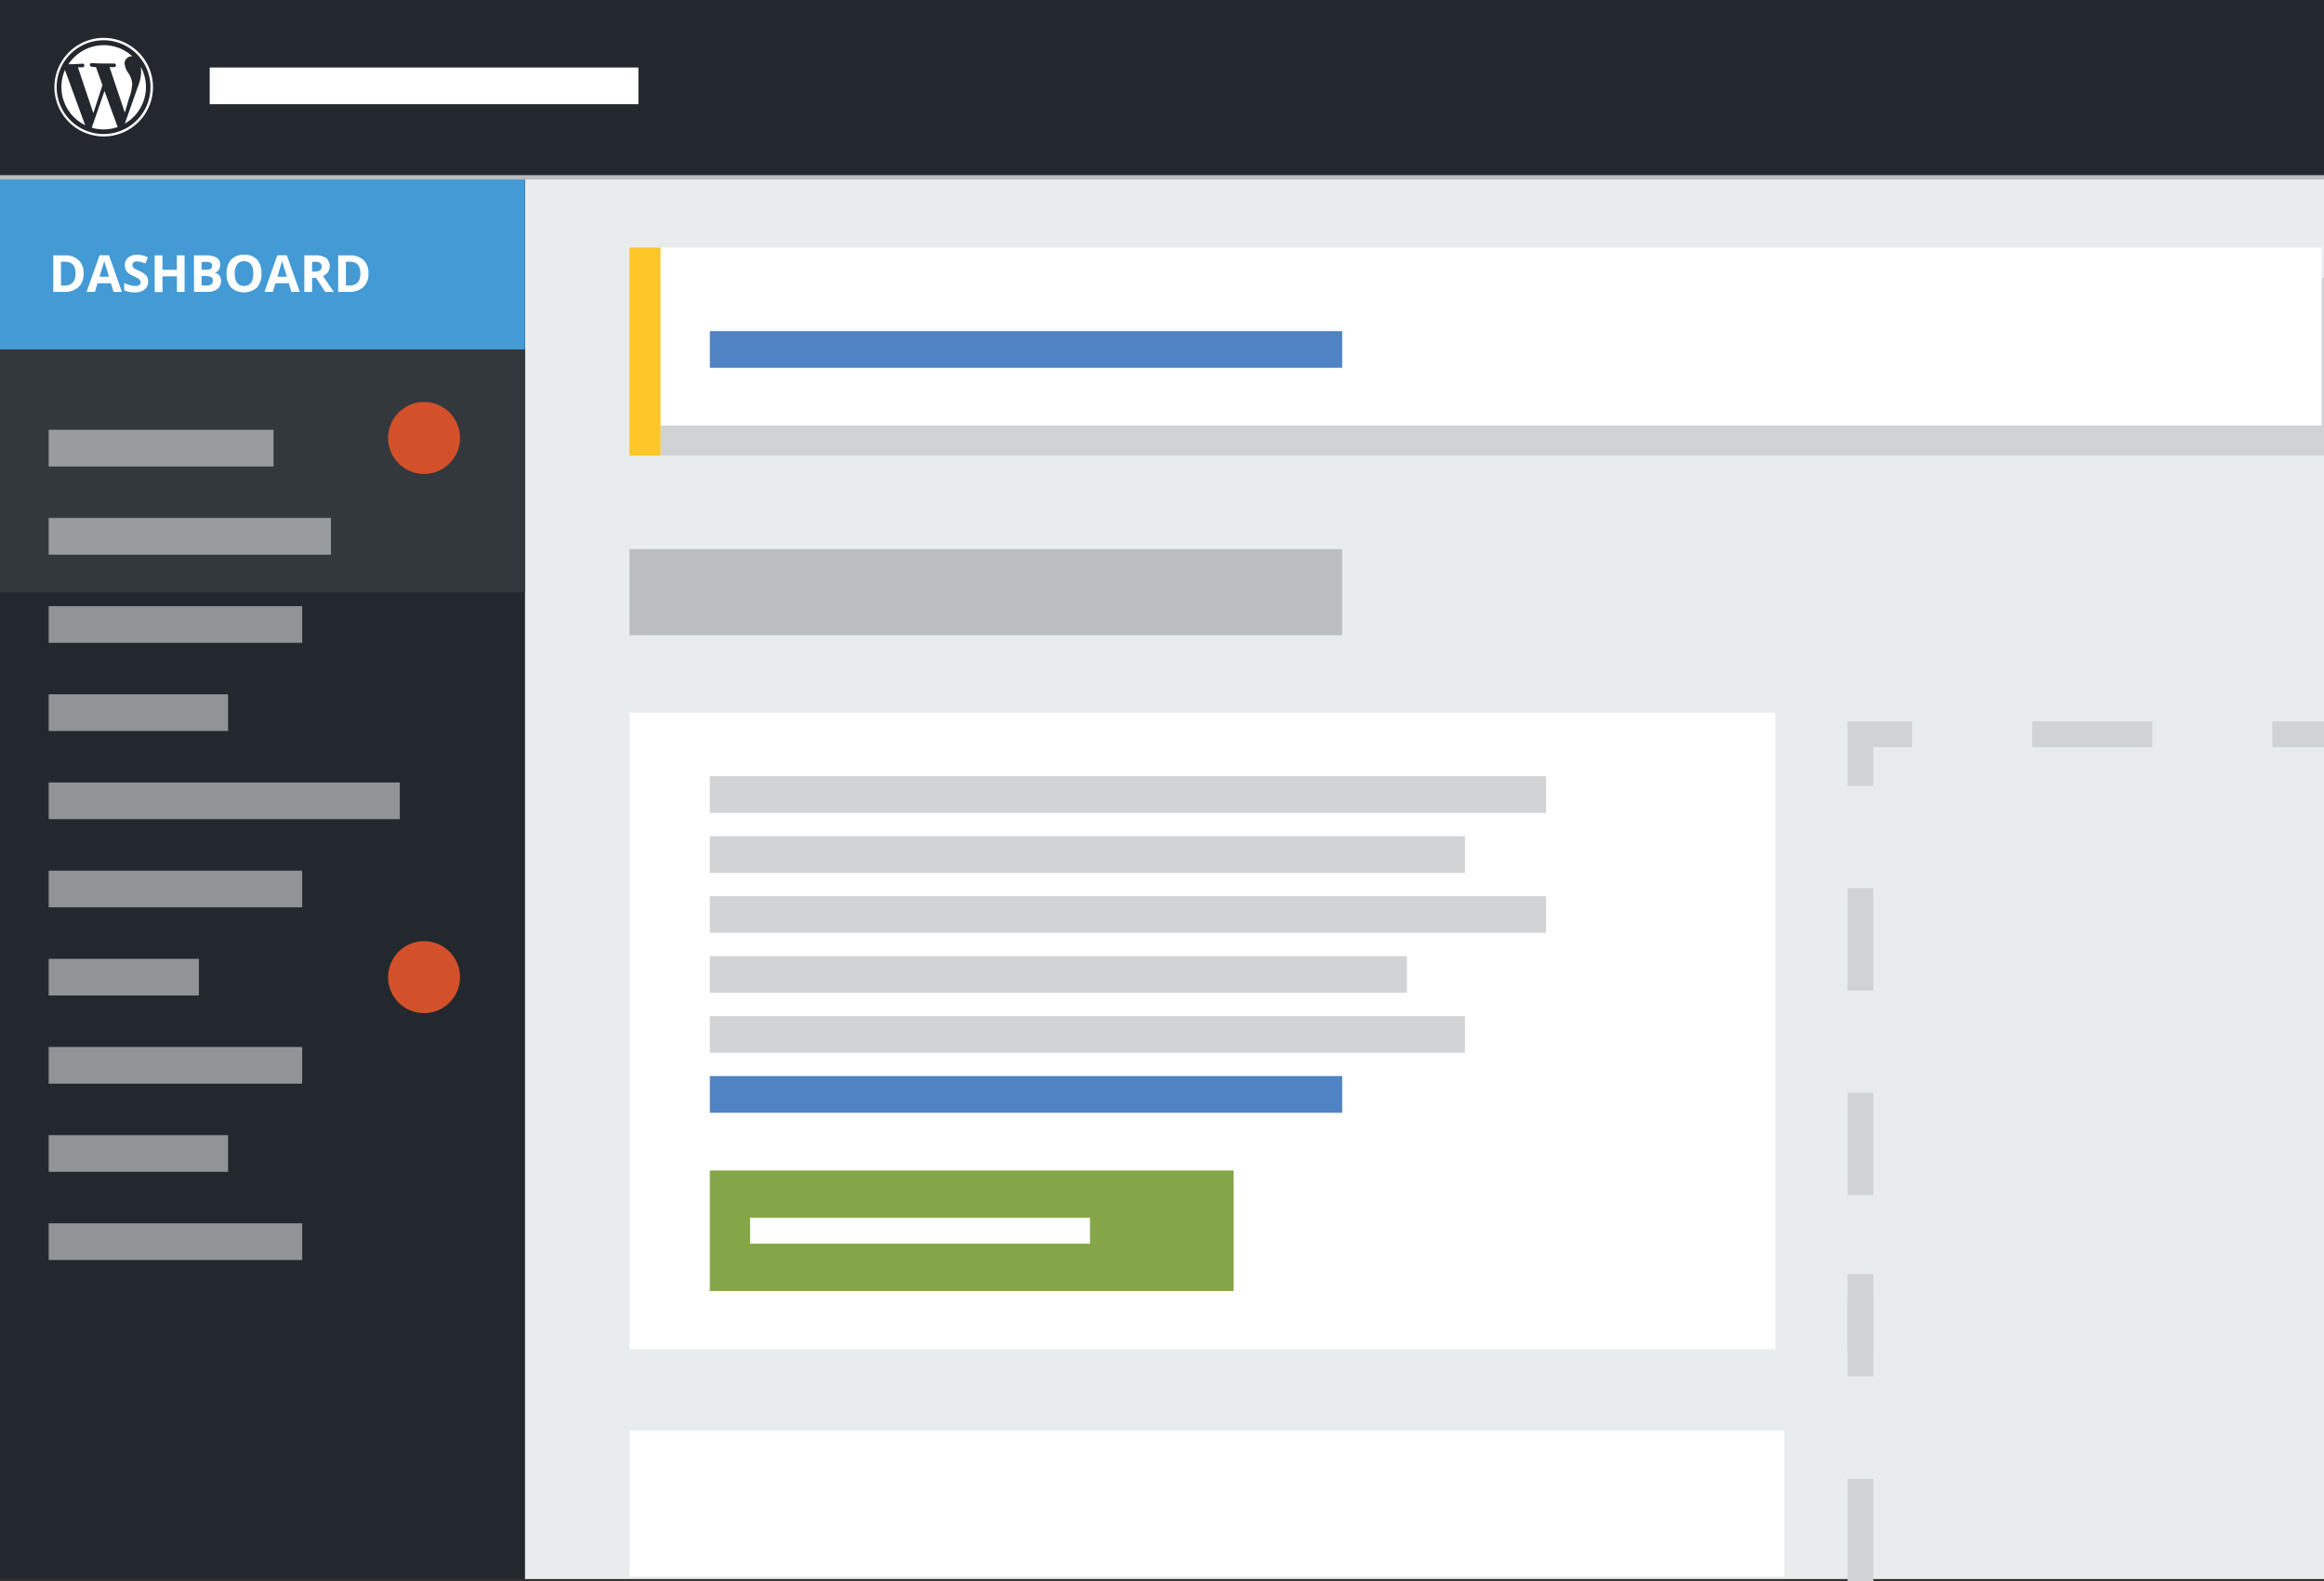 <svg id="Layer_1" data-name="Layer 1" xmlns="http://www.w3.org/2000/svg" viewBox="0 0 644.12 438.29"><rect x="0" y="0" width="644.12" height="438.29" fill="#333333" stroke="none"/><defs><style>.cls-1{fill:#e9eced;}.cls-2{fill:#22282d;}.cls-3{fill:#33383d;}.cls-4{fill:#439ad5;}.cls-5{fill:#fff;}.cls-11,.cls-12,.cls-13,.cls-15,.cls-16,.cls-17,.cls-19,.cls-6,.cls-8,.cls-9{fill:none;stroke-miterlimit:10;}.cls-6{stroke:#b9bbbd;stroke-width:1.2px;}.cls-7{fill:#d1d2d3;}.cls-19,.cls-8,.cls-9{stroke:#fff;}.cls-16,.cls-17,.cls-8,.cls-9{stroke-width:10.17px;}.cls-16,.cls-8{opacity:0.5;isolation:isolate;}.cls-10{fill:#d2502a;}.cls-11,.cls-12,.cls-13{stroke:#d1d2d3;}.cls-11,.cls-12,.cls-13,.cls-19{stroke-width:7.16px;}.cls-12{stroke-dasharray:28.36 28.36;}.cls-13{stroke-dasharray:33.28 33.28;}.cls-14{fill:#ffc627;}.cls-15{stroke:#bbbdbf;stroke-width:23.86px;}.cls-16{stroke:#a6a8ac;}.cls-17{stroke:#4f83c3;}.cls-18{fill:#85a648;}</style></defs><title>wordpress_large_dash-1</title><rect id="_Rectangle_2-2" data-name=" Rectangle 2-2" class="cls-1" x="145.16" y="49.15" width="498.96" height="388.56"/><rect id="_Rectangle_2-3" data-name=" Rectangle 2-3" class="cls-2" width="644.12" height="49.15"/><rect id="_Rectangle_3" data-name=" Rectangle 3" class="cls-2" y="49.15" width="145.51" height="388.56"/><rect id="_Rectangle_4" data-name=" Rectangle 4" class="cls-3" y="49.14" width="145.51" height="115.01"/><rect id="_Rectangle_5" data-name=" Rectangle 5" class="cls-4" y="49.15" width="145.51" height="47.72"/><path class="cls-5" d="M77.57,77.16A5,5,0,0,1,76.15,81,5.84,5.84,0,0,1,72,82.32H69.17V72.19h3.18A5.31,5.31,0,0,1,76.2,73.5,4.83,4.83,0,0,1,77.57,77.16Zm-2.23.06q0-3.25-2.88-3.26H71.31v6.6h.92c2.07,0,3.11-1.12,3.11-3.35Z" transform="translate(-54.4 -1.4)"/><path class="cls-5" d="M85.87,82.32l-.73-2.41h-3.7l-.73,2.41H78.39L82,72.15h2.6l3.59,10.17Zm-1.25-4.21c-.67-2.19-1.05-3.42-1.15-3.71a3.47,3.47,0,0,1-.18-.68c-.15.59-.59,2.06-1.31,4.39Z" transform="translate(-54.4 -1.4)"/><path class="cls-5" d="M95.44,79.51a2.63,2.63,0,0,1-1,2.16,4.29,4.29,0,0,1-2.75.79,6.47,6.47,0,0,1-2.87-.61v-2a11.68,11.68,0,0,0,1.74.64,5.17,5.17,0,0,0,1.3.19A1.83,1.83,0,0,0,93,80.41a.94.94,0,0,0,.38-.8.9.9,0,0,0-.17-.53,1.91,1.91,0,0,0-.49-.45,10.91,10.91,0,0,0-1.31-.69A6.08,6.08,0,0,1,90,77.11a3.08,3.08,0,0,1-.74-.94A2.79,2.79,0,0,1,89,74.93a2.62,2.62,0,0,1,.91-2.11A3.76,3.76,0,0,1,92.38,72a5.9,5.9,0,0,1,1.51.19,10.29,10.29,0,0,1,1.5.53l-.69,1.71A10.45,10.45,0,0,0,93.36,74a4.22,4.22,0,0,0-1-.13,1.38,1.38,0,0,0-.94.28.92.92,0,0,0-.33.74.87.87,0,0,0,.13.5,1.49,1.49,0,0,0,.42.41,13.49,13.49,0,0,0,1.36.71,5.41,5.41,0,0,1,2,1.36A2.66,2.66,0,0,1,95.44,79.51Z" transform="translate(-54.4 -1.4)"/><path class="cls-5" d="M105.58,82.32h-2.14V78h-4v4.37H97.27V72.19h2.15v4h4v-4h2.14V82.32Z" transform="translate(-54.4 -1.4)"/><path class="cls-5" d="M108.13,72.19h3.15a6,6,0,0,1,3.13.61,2.14,2.14,0,0,1,1,2,2.47,2.47,0,0,1-.43,1.49,1.69,1.69,0,0,1-1.13.7h0a2.25,2.25,0,0,1,1.39.8,2.93,2.93,0,0,1-.57,3.73,4.32,4.32,0,0,1-2.72.78h-3.79V72.19Zm2.15,4h1.25a2.3,2.3,0,0,0,1.26-.27,1,1,0,0,0,.39-.89.87.87,0,0,0-.43-.83A2.74,2.74,0,0,0,111.4,74h-1.13V76.2Zm0,1.7v2.64h1.4a2,2,0,0,0,1.31-.34,1.26,1.26,0,0,0,.42-1q0-1.26-1.8-1.26h-1.33Z" transform="translate(-54.4 -1.4)"/><path class="cls-5" d="M126.86,77.24a5.49,5.49,0,0,1-1.25,3.87,5.41,5.41,0,0,1-7.15,0,5.52,5.52,0,0,1-1.25-3.88,5.42,5.42,0,0,1,1.25-3.86A4.66,4.66,0,0,1,122.05,72a4.61,4.61,0,0,1,3.57,1.34A5.51,5.51,0,0,1,126.86,77.24Zm-7.39,0a4.2,4.2,0,0,0,.64,2.56,2.25,2.25,0,0,0,1.93.86c1.71,0,2.57-1.14,2.57-3.42s-.85-3.42-2.56-3.42a2.25,2.25,0,0,0-1.93.86A4.2,4.2,0,0,0,119.47,77.24Z" transform="translate(-54.4 -1.4)"/><path class="cls-5" d="M135.16,82.32l-.73-2.41h-3.69L130,82.32h-2.31l3.58-10.17h2.63l3.59,10.17h-2.33Zm-1.25-4.21c-.67-2.19-1-3.42-1.15-3.71a3.47,3.47,0,0,1-.18-.68c-.15.59-.59,2.06-1.31,4.39Z" transform="translate(-54.4 -1.4)"/><path class="cls-5" d="M140.9,78.43v3.89h-2.15V72.19h3a5.07,5.07,0,0,1,3.06.75,3,3,0,0,1,.5,3.87,3.25,3.25,0,0,1-1.39,1.09q2.29,3.42,3,4.41h-2.38L142,78.43Zm0-1.75h.69a2.64,2.64,0,0,0,1.5-.34,1.2,1.2,0,0,0,.48-1.07,1.11,1.11,0,0,0-.5-1,3,3,0,0,0-1.53-.3h-.64v2.71Z" transform="translate(-54.4 -1.4)"/><path class="cls-5" d="M156.52,77.16A5,5,0,0,1,155.1,81a5.81,5.81,0,0,1-4.1,1.32h-2.87V72.19h3.18a5.31,5.31,0,0,1,3.85,1.31A4.82,4.82,0,0,1,156.52,77.16Zm-2.23.06q0-3.25-2.88-3.26h-1.14v6.6h.92c2.07,0,3.1-1.12,3.1-3.35Z" transform="translate(-54.4 -1.4)"/><line id="_Path_2-2" data-name=" Path 2-2" class="cls-6" y1="49.15" x2="644.12" y2="49.15"/><rect id="_Rectangle_7" data-name=" Rectangle 7" class="cls-7" x="183.05" y="76.98" width="461.07" height="49.32"/><line id="_Path_3-2" data-name=" Path 3-2" class="cls-8" x1="13.49" y1="124.23" x2="75.81" y2="124.23"/><line id="_Path_4-2" data-name=" Path 4-2" class="cls-9" x1="58.12" y1="23.8" x2="176.94" y2="23.8"/><line id="_Path_5" data-name=" Path 5" class="cls-8" x1="13.49" y1="148.67" x2="91.72" y2="148.67"/><line id="_Path_6" data-name=" Path 6" class="cls-8" x1="13.49" y1="173.11" x2="83.76" y2="173.11"/><line id="_Path_7" data-name=" Path 7" class="cls-8" x1="13.49" y1="197.55" x2="63.21" y2="197.55"/><line id="_Path_8" data-name=" Path 8" class="cls-8" x1="13.49" y1="221.99" x2="110.81" y2="221.99"/><line id="_Path_9" data-name=" Path 9" class="cls-8" x1="13.49" y1="246.43" x2="83.76" y2="246.43"/><line id="_Path_10" data-name=" Path 10" class="cls-8" x1="13.49" y1="270.87" x2="55.13" y2="270.87"/><line id="_Path_11" data-name=" Path 11" class="cls-8" x1="13.49" y1="295.31" x2="83.76" y2="295.31"/><line id="_Path_12" data-name=" Path 12" class="cls-8" x1="13.49" y1="319.75" x2="63.21" y2="319.75"/><line id="_Path_13" data-name=" Path 13" class="cls-8" x1="13.49" y1="344.19" x2="83.76" y2="344.19"/><circle id="_Path_14" data-name=" Path 14" class="cls-10" cx="117.53" cy="121.4" r="9.98"/><circle id="_Path_15" data-name=" Path 15" class="cls-10" cx="117.53" cy="270.87" r="9.98"/><rect id="_Rectangle_8" data-name=" Rectangle 8" class="cls-5" x="183.05" y="68.63" width="460.4" height="49.32"/><rect id="_Rectangle_9" data-name=" Rectangle 9" class="cls-5" x="174.47" y="197.55" width="317.55" height="176.42"/><rect id="_Rectangle_9-2" data-name=" Rectangle 9-2" class="cls-5" x="174.47" y="396.55" width="320.06" height="40.49"/><g id="_Group_2" data-name=" Group 2"><line class="cls-11" x1="515.65" y1="373.97" x2="515.65" y2="359.65"/><line class="cls-12" x1="515.65" y1="331.29" x2="515.65" y2="232.05"/><line class="cls-12" x1="515.65" y1="438.29" x2="515.65" y2="350.05"/><polyline class="cls-11" points="515.65 217.87 515.65 203.55 529.97 203.55"/><line class="cls-13" x1="563.25" y1="203.55" x2="613.16" y2="203.55"/><line class="cls-11" x1="629.8" y1="203.55" x2="644.12" y2="203.55"/></g><rect id="_Rectangle_10" data-name=" Rectangle 10" class="cls-14" x="174.48" y="68.63" width="8.58" height="57.67"/><line id="_Path_16" data-name=" Path 16" class="cls-15" x1="174.47" y1="164.15" x2="372" y2="164.15"/><line id="_Path_17" data-name=" Path 17" class="cls-16" x1="196.74" y1="220.26" x2="428.49" y2="220.26"/><line id="_Path_18" data-name=" Path 18" class="cls-16" x1="196.74" y1="236.88" x2="406.02" y2="236.88"/><line id="_Path_19" data-name=" Path 19" class="cls-16" x1="196.74" y1="253.51" x2="428.49" y2="253.51"/><line id="_Path_20" data-name=" Path 20" class="cls-16" x1="196.74" y1="270.13" x2="389.94" y2="270.13"/><line id="_Path_21" data-name=" Path 21" class="cls-16" x1="196.74" y1="286.76" x2="406.02" y2="286.76"/><line id="_Path_22" data-name=" Path 22" class="cls-17" x1="196.74" y1="303.38" x2="372" y2="303.38"/><line id="_Path_23" data-name=" Path 23" class="cls-17" x1="196.74" y1="96.87" x2="372" y2="96.87"/><rect id="_Rectangle_11" data-name=" Rectangle 11" class="cls-18" x="196.74" y="324.46" width="145.15" height="33.41"/><line id="_Path_24" data-name=" Path 24" class="cls-19" x1="207.89" y1="341.17" x2="302.1" y2="341.17"/><g id="_Group_2-2" data-name=" Group 2-2"><path id="_Compound_Path_" data-name=" Compound Path " class="cls-5" d="M71.43,25.56A11.74,11.74,0,0,0,78,36.1L72.4,20.79A11.51,11.51,0,0,0,71.43,25.56ZM91.06,25a6.17,6.17,0,0,0-1-3.23A5.42,5.42,0,0,1,88.93,19a2,2,0,0,1,1.92-2h.23a11.7,11.7,0,0,0-16.54.72,11,11,0,0,0-1.16,1.48h.75c1.23,0,3.12-.15,3.12-.15a.5.5,0,1,1,.07,1H76l4.27,12.73L82.79,25,81,20a7.3,7.3,0,0,1-1.23-.11.51.51,0,0,1-.47-.54.5.5,0,0,1,.54-.46h0s1.89.11,3,.11H86a.5.5,0,1,1,.07,1H84.76L89,32.62l1.16-4A11,11,0,0,0,91,25Zm-7.7,1.62L79.83,36.8a11.73,11.73,0,0,0,7.2-.19.8.8,0,0,1-.08-.16ZM93.43,20a9.67,9.67,0,0,1,.08,1.2,11.06,11.06,0,0,1-.89,4.2L89,35.67a11.72,11.72,0,0,0,4.43-15.73Z" transform="translate(-54.4 -1.4)"/><g id="_Group_3" data-name=" Group 3"><path id="_Compound_Path_2" data-name=" Compound Path 2" class="cls-5" d="M69.48,25.56A13.66,13.66,0,1,0,83.14,11.9h0A13.67,13.67,0,0,0,69.48,25.56Zm.63,0a13,13,0,1,1,13,13h0a13,13,0,0,1-13-13Z" transform="translate(-54.4 -1.4)"/></g></g></svg>